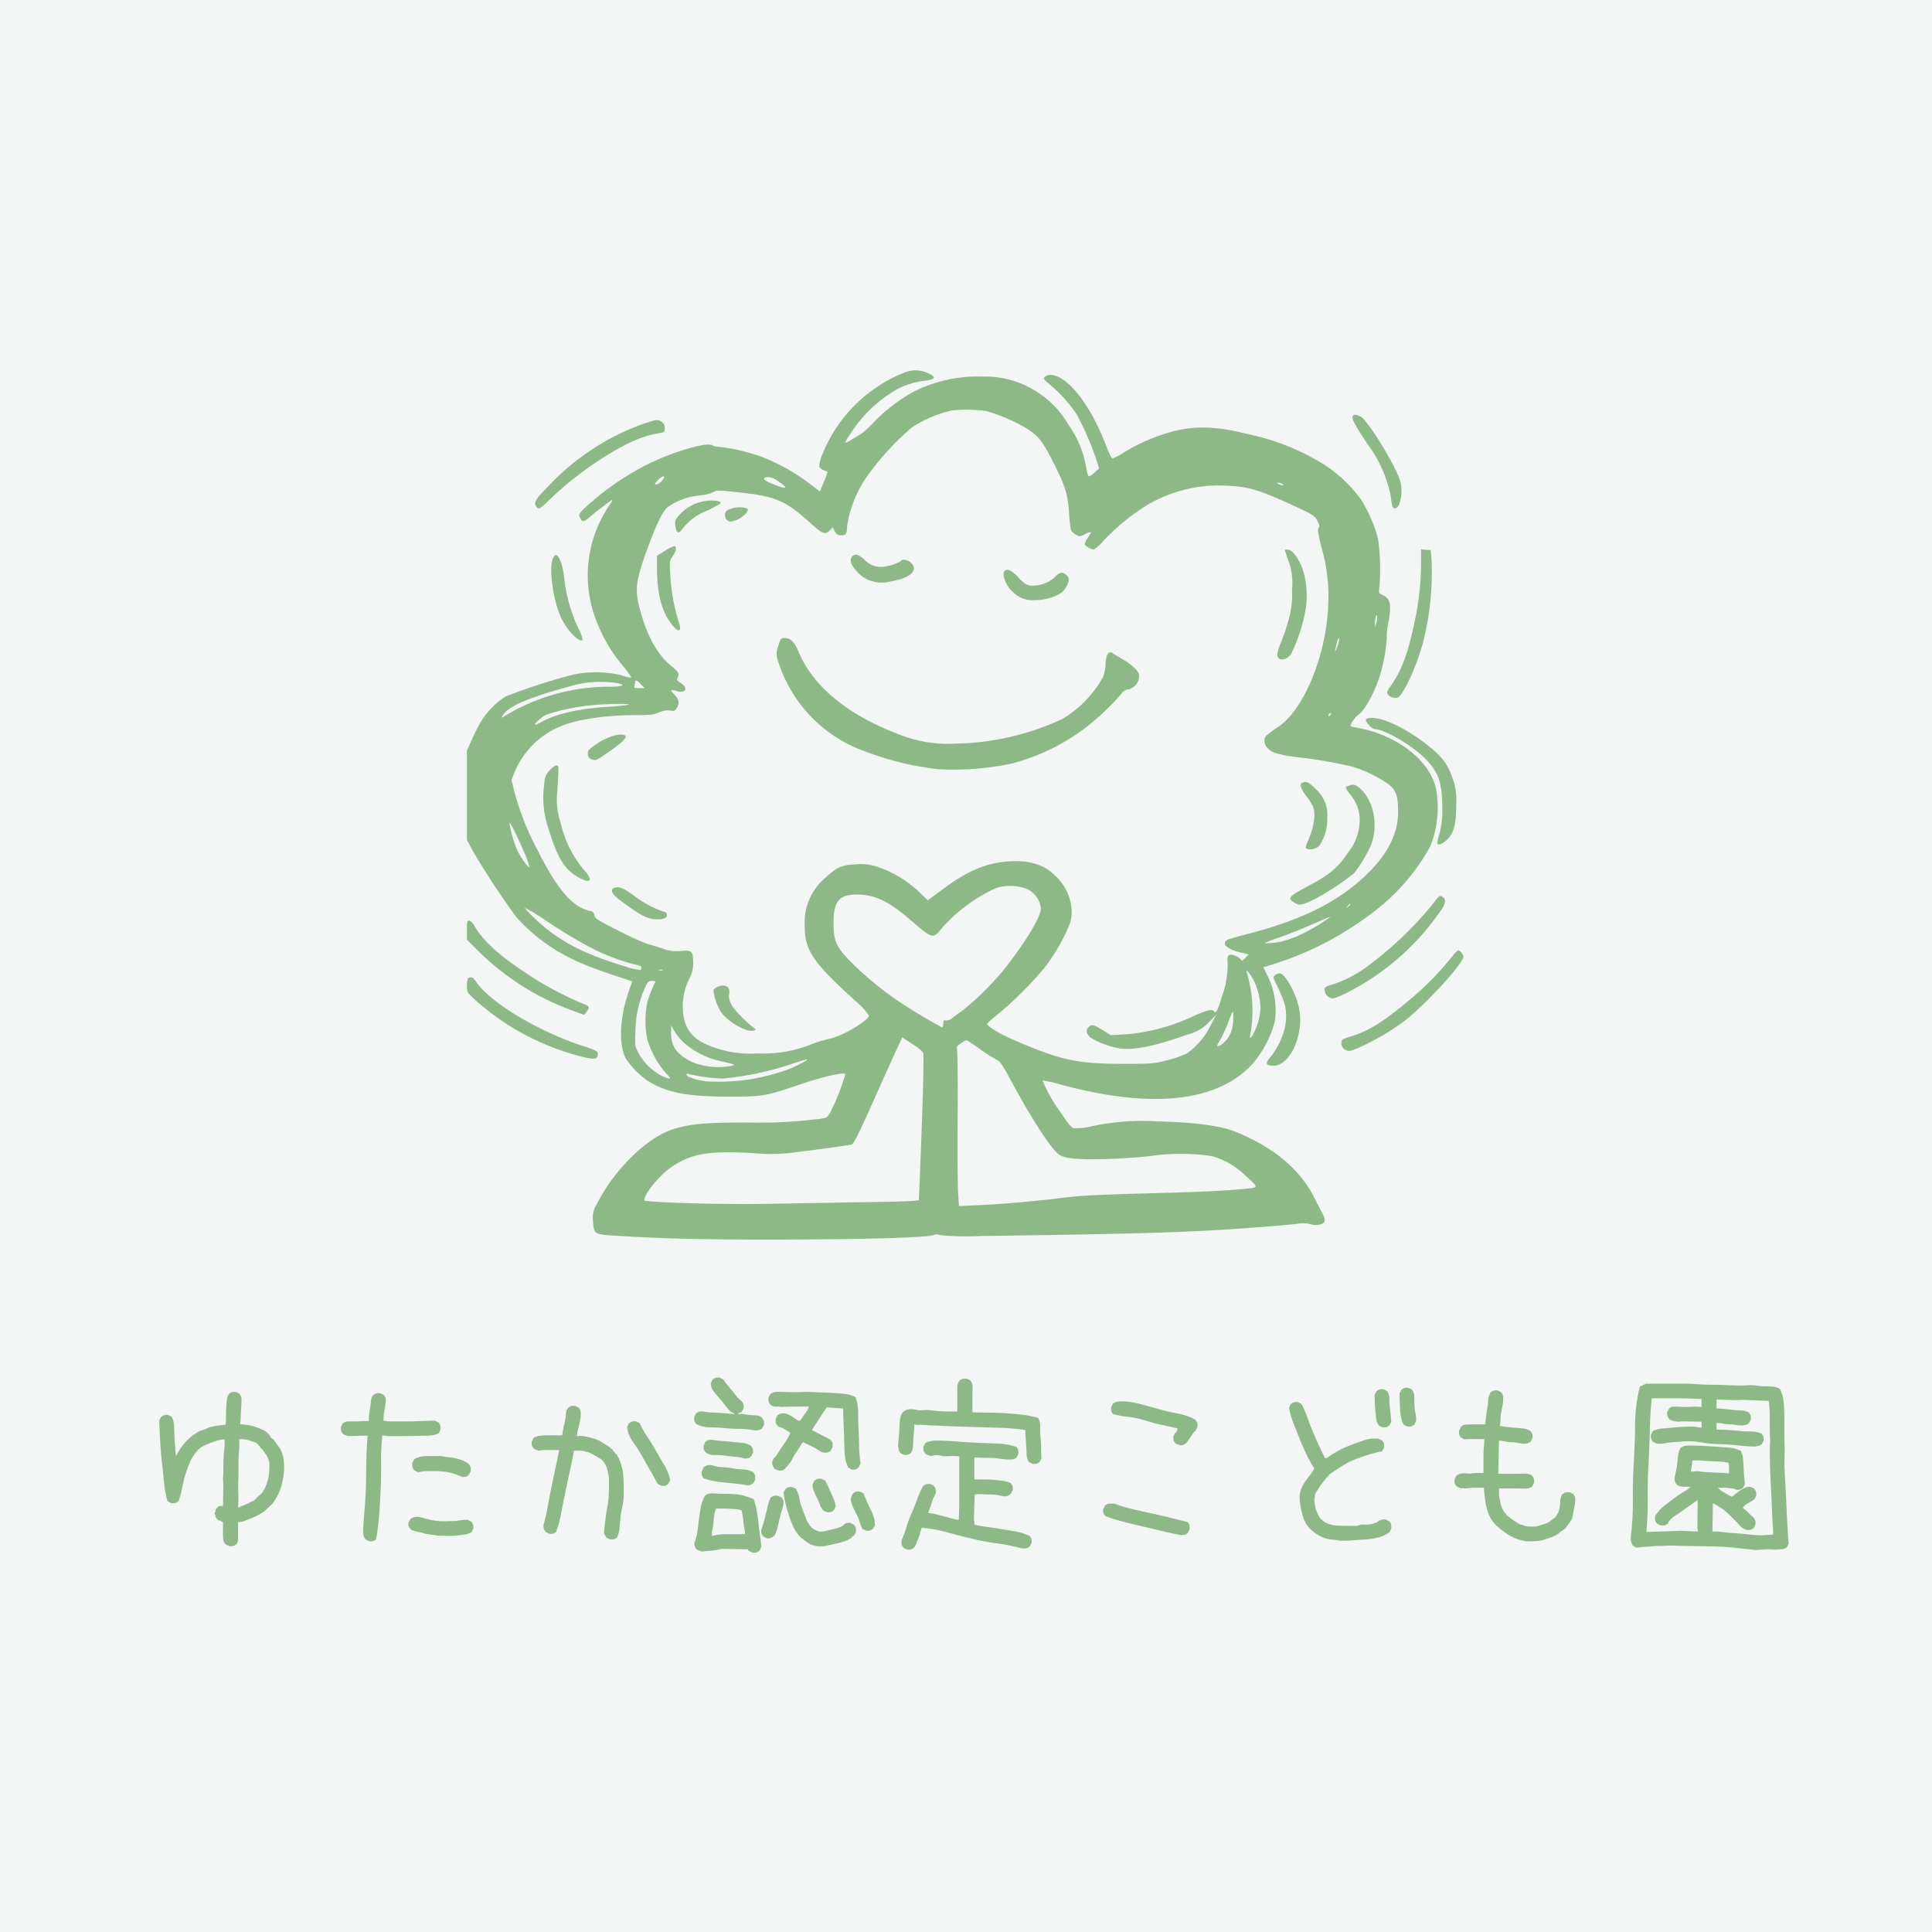 <svg xmlns="http://www.w3.org/2000/svg" xmlns:xlink="http://www.w3.org/1999/xlink" width="240" height="240" viewBox="0 0 240 240">
  <defs>
    <clipPath id="clip-path">
      <rect id="長方形_1854" data-name="長方形 1854" width="123.774" height="108" fill="#8db987"/>
    </clipPath>
  </defs>
  <g id="no_image" transform="translate(-40 -40)">
    <rect id="長方形_1825" data-name="長方形 1825" width="240" height="240" transform="translate(40 40)" fill="#26333b" opacity="0.05"/>
    <g id="logo" transform="translate(-424 65)">
      <path id="パス_29473" data-name="パス 29473" d="M-91.5,1.078l-.469-.234a.97.97,0,0,1-.3-.633Q-92.3-.141-92.3-.516V-1.969a.171.171,0,0,1-.211-.047.223.223,0,0,0-.187-.094.253.253,0,0,1-.187-.07.626.626,0,0,0-.164-.117.626.626,0,0,0-.117-.164.253.253,0,0,1-.07-.187.465.465,0,0,0-.047-.211.416.416,0,0,1-.047-.187,1.286,1.286,0,0,0,.07-.164q.023-.07.047-.164a.521.521,0,0,1,.07-.164,1.532,1.532,0,0,0,.094-.164.626.626,0,0,0,.164-.117.348.348,0,0,1,.164-.094.871.871,0,0,1,.211-.023h.211l.047-2.531-.047-.844q.047-.562.047-1.219t.023-1.242q.023-.586.094-1.2a6.356,6.356,0,0,0,.023-1.219h-.141a4.1,4.1,0,0,0-.891.188q-.422.141-.844.3a7.773,7.773,0,0,0-.82.375,2.555,2.555,0,0,0-.727.586,5.47,5.47,0,0,0-.891,1.43,14.479,14.479,0,0,0-.562,1.57q-.234.8-.4,1.641A9.929,9.929,0,0,1-97.832-4.5a1.232,1.232,0,0,0-.187.117.515.515,0,0,1-.211.094,1.192,1.192,0,0,1-.234.023h-.258l-.469-.234a13.71,13.71,0,0,1-.445-2.437q-.117-1.266-.258-2.531T-100.105-12q-.07-1.266-.117-2.531l.234-.469a1.231,1.231,0,0,0,.188-.117.515.515,0,0,1,.211-.094,1.086,1.086,0,0,1,.211-.023h.234l.469.234a2.519,2.519,0,0,1,.3,1.125l.047,1.219q.023.609.07,1.219l.094,1.219h.094a7.778,7.778,0,0,1,.539-.914,6.984,6.984,0,0,1,.68-.844,6.061,6.061,0,0,1,.82-.727,6.262,6.262,0,0,1,.914-.562,4.02,4.02,0,0,0,.727-.258,3.857,3.857,0,0,1,.75-.258,7.1,7.1,0,0,1,.8-.141q.4-.047.867-.094.047-.469.047-.984t.023-1.008q.023-.492.07-.984a1.962,1.962,0,0,1,.281-.867,1.231,1.231,0,0,0,.188-.117.515.515,0,0,1,.211-.094,1.087,1.087,0,0,1,.211-.023h.234l.469.234q.047.094.117.211a.737.737,0,0,1,.094.234A1.192,1.192,0,0,1-90-17.18v.258l-.141,2.859a5.374,5.374,0,0,1,1.008.094,6.7,6.7,0,0,1,.961.258,9.345,9.345,0,0,1,.914.375,1.987,1.987,0,0,1,.773.68l.141.281.328.188q.281.422.586.82a3.112,3.112,0,0,1,.469.867,4.088,4.088,0,0,1,.211.984q.047.516.047,1.078-.047.563-.141,1.125a8.68,8.68,0,0,1-.258,1.1A5.266,5.266,0,0,1-85.527-5.2a10.254,10.254,0,0,1-.586.938l-1.078,1.031q-.375.234-.75.445a6.225,6.225,0,0,1-.8.375q-.422.164-.82.328a2.256,2.256,0,0,1-.867.164V.211a.963.963,0,0,1-.234.633,1.231,1.231,0,0,0-.187.117.515.515,0,0,1-.211.094,1.086,1.086,0,0,1-.211.023Zm2.391-5.344a1.712,1.712,0,0,1,.445-.234.922.922,0,0,0,.422-.3,2.13,2.13,0,0,1,.375-.375,4.272,4.272,0,0,0,.4-.352A3.853,3.853,0,0,0-87-6.352a6.272,6.272,0,0,0,.3-.914,4.983,4.983,0,0,0,.141-.984q.023-.516.023-1.031a3.392,3.392,0,0,0-.141-.492,2.191,2.191,0,0,0-.234-.469l-.281-.422a2.614,2.614,0,0,0-.328-.4l-.094-.047a.588.588,0,0,0-.141-.234,2.557,2.557,0,0,1-.187-.211.793.793,0,0,0-.211-.187,1.3,1.3,0,0,0-.258-.117A2.113,2.113,0,0,1-88.855-12a2.113,2.113,0,0,0-.445-.141,4.663,4.663,0,0,0-.492-.07q-.258-.023-.492-.023a8.649,8.649,0,0,1-.023,1.43,13.666,13.666,0,0,0-.07,1.406v1.453q0,.727-.047,1.43l.047,1.594-.047,1.172h.094ZM-74.136.469-74.6.234a2.62,2.62,0,0,1-.164-.281.989.989,0,0,1-.094-.3A2.489,2.489,0,0,1-74.886-.7v-.375q.094-1.453.211-2.883t.141-2.883l.047-2.906q.023-1.453.164-2.906h-.609l-1.828.047a1.286,1.286,0,0,0-.164-.07q-.07-.023-.164-.047a.521.521,0,0,1-.164-.07,1.532,1.532,0,0,0-.164-.094,1.232,1.232,0,0,0-.117-.187.515.515,0,0,1-.094-.211,1.086,1.086,0,0,1-.023-.211v-.234l.234-.469a1.258,1.258,0,0,1,.75-.234h.844q.422,0,.82-.023t.82-.023a7.635,7.635,0,0,1,.047-.844q.047-.422.117-.82a6.929,6.929,0,0,0,.094-.82,1.229,1.229,0,0,1,.3-.75,1.231,1.231,0,0,0,.188-.117.515.515,0,0,1,.211-.094,1.087,1.087,0,0,1,.211-.023h.234l.469.234a1.231,1.231,0,0,0,.117.188.515.515,0,0,1,.094.211,1.192,1.192,0,0,1,.023.234v.258l-.094.563-.094.563q-.047.281-.07.563t-.023.609a3.276,3.276,0,0,0,.8.094h2.531l3.047-.094.469.234a1.231,1.231,0,0,0,.117.188.515.515,0,0,1,.094.211,1.192,1.192,0,0,1,.023.234v.258l-.234.469a4,4,0,0,1-1.5.281q-.8,0-1.594.023t-1.594.023h-1.594l-.7-.094a24.861,24.861,0,0,0-.164,3.258q.023,1.664-.047,3.281t-.187,3.234a29.659,29.659,0,0,1-.4,3.164,1.231,1.231,0,0,0-.187.117.515.515,0,0,1-.211.094A1.086,1.086,0,0,1-73.9.469Zm8.484-.7a7.72,7.72,0,0,0-.867-.141,4.746,4.746,0,0,1-.844-.164,6.959,6.959,0,0,0-.82-.187,2.162,2.162,0,0,1-.8-.3.735.735,0,0,0-.141-.187.408.408,0,0,1-.117-.211,1.086,1.086,0,0,1-.023-.211v-.234l.281-.469q.094-.047.211-.117a.729.729,0,0,1,.258-.094,1.708,1.708,0,0,1,.281-.023h.281q.516.141,1.055.281a8.434,8.434,0,0,0,1.125.211,7.353,7.353,0,0,0,1.172.047q.586-.023,1.2-.023a3.162,3.162,0,0,1,.375-.07q.187-.023.352-.047A2.676,2.676,0,0,1-62.3-2.2h.4l.469.234a1.231,1.231,0,0,0,.117.188.515.515,0,0,1,.094.211,1.086,1.086,0,0,1,.023.211v.234l-.234.469a3.134,3.134,0,0,1-.984.3q-.516.07-1.055.117a8.28,8.28,0,0,1-1.078.023Q-65.089-.234-65.651-.234ZM-62.511-7.5a11.041,11.041,0,0,0-1.078-.422,5.8,5.8,0,0,0-1.172-.258A10.83,10.83,0,0,0-66-8.25h-1.242l-.844.141-.469-.234q-.047-.094-.117-.211a.737.737,0,0,1-.094-.234A1.086,1.086,0,0,1-68.792-9v-.234l.234-.469a2.042,2.042,0,0,1,.727-.328,3.675,3.675,0,0,1,.844-.094h1.758q.469.094.938.141a7.585,7.585,0,0,1,.891.141,5.8,5.8,0,0,1,.844.258,3.344,3.344,0,0,1,.8.445,1.231,1.231,0,0,0,.117.188.529.529,0,0,1,.094.234,1.473,1.473,0,0,1,.023.234v.234l-.234.469a.626.626,0,0,0-.164.117.356.356,0,0,1-.187.094,1.086,1.086,0,0,1-.211.023A.416.416,0,0,0-62.511-7.5ZM-44.205.234-44.674,0a1.231,1.231,0,0,0-.117-.187A.917.917,0,0,1-44.908-.4a.627.627,0,0,1-.047-.234V-.891q.094-.75.188-1.523t.234-1.523a9.974,9.974,0,0,0,.164-1.547q.023-.8.023-1.594a3.7,3.7,0,0,0-.07-.727q-.07-.352-.164-.7a2.557,2.557,0,0,0-.258-.633,2.805,2.805,0,0,0-.445-.562q-.375-.234-.773-.469a5.668,5.668,0,0,0-.82-.4,3.37,3.37,0,0,0-.891-.211,4.7,4.7,0,0,0-.937,0q-.234,1.266-.516,2.555T-49.76-5.7q-.258,1.242-.492,2.508A17.107,17.107,0,0,1-50.908-.7a1.231,1.231,0,0,0-.187.117.515.515,0,0,1-.211.094,1.086,1.086,0,0,1-.211.023h-.234L-52.221-.7a1.231,1.231,0,0,0-.117-.187.528.528,0,0,1-.094-.187q-.023-.094-.047-.211A1.086,1.086,0,0,1-52.5-1.5a21.829,21.829,0,0,0,.539-2.32q.211-1.2.445-2.344t.492-2.344q.258-1.2.492-2.367h-2.016l-.516.094a1.286,1.286,0,0,0-.164-.07q-.07-.023-.164-.047a.521.521,0,0,1-.164-.07,1.533,1.533,0,0,0-.164-.094,1.231,1.231,0,0,0-.117-.187.515.515,0,0,1-.094-.211,1.086,1.086,0,0,1-.023-.211v-.234l.234-.469a1.9,1.9,0,0,1,.82-.281,8.5,8.5,0,0,1,.891-.047h1.852q.047-.422.141-.867t.188-.867a5.267,5.267,0,0,0,.117-.867,1.472,1.472,0,0,1,.3-.82,1.231,1.231,0,0,0,.188-.117.515.515,0,0,1,.211-.094,1.087,1.087,0,0,1,.211-.023h.234l.469.234a1.231,1.231,0,0,0,.117.188.515.515,0,0,1,.094.211,1.192,1.192,0,0,1,.023.234v.258a3.124,3.124,0,0,1-.07.656l-.141.656q-.07.328-.164.656a2.379,2.379,0,0,0-.094.656,3.957,3.957,0,0,1,1.148.07q.539.117,1.055.281a4.058,4.058,0,0,1,.984.469q.469.3.938.586v.094l.281.141.141.281h.094l.141.281h.094a4.875,4.875,0,0,1,.586,1.219,6.56,6.56,0,0,1,.281,1.336,13.666,13.666,0,0,1,.07,1.406v1.43a8.228,8.228,0,0,1-.187,1.266,10.846,10.846,0,0,0-.211,1.242q-.07.633-.117,1.289A3.208,3.208,0,0,1-43.361,0a1.231,1.231,0,0,0-.187.117.515.515,0,0,1-.211.094,1.086,1.086,0,0,1-.211.023Zm6.375-6.656-.469-.234q-.469-.891-.984-1.781T-40.291-10.2a18.627,18.627,0,0,0-1.1-1.711,3.673,3.673,0,0,1-.7-1.828l.234-.469a1.231,1.231,0,0,0,.188-.117.515.515,0,0,1,.211-.094,1.086,1.086,0,0,1,.211-.023h.234l.469.234a13.69,13.69,0,0,0,.984,1.734q.563.844,1.055,1.711T-37.478-9a5.635,5.635,0,0,1,.727,1.875l-.234.469a1.231,1.231,0,0,0-.187.117.515.515,0,0,1-.211.094,1.086,1.086,0,0,1-.211.023Zm11.321,8.3-.469-.234-.141-.187-3.234-.047q-.281.047-.586.117a4.114,4.114,0,0,1-.633.094l-.633.047q-.3.023-.633.07A1.286,1.286,0,0,0-33,1.664q-.07-.023-.164-.047a.521.521,0,0,1-.164-.07,1.532,1.532,0,0,0-.164-.094,1.231,1.231,0,0,0-.117-.187.515.515,0,0,1-.094-.211,1.086,1.086,0,0,1-.023-.211V.609a5.855,5.855,0,0,0,.375-1.43q.094-.727.188-1.5t.234-1.5A4.49,4.49,0,0,1-32.415-5.2q.141-.094.258-.164a.747.747,0,0,1,.281-.094,2.318,2.318,0,0,1,.328-.023h.3q.609.047,1.266.047t1.266.047a6.18,6.18,0,0,1,1.2.211,9.979,9.979,0,0,1,1.148.4,11,11,0,0,1,.375,1.453q.141.75.211,1.5t.188,1.5q.117.75.164,1.5l-.234.469a1.231,1.231,0,0,0-.187.117.515.515,0,0,1-.211.094,1.086,1.086,0,0,1-.211.023Zm8.016-.8a3.7,3.7,0,0,1-.562-.141A2.591,2.591,0,0,1-19.571.7,4.265,4.265,0,0,1-20.04.375L-20.509,0A4.546,4.546,0,0,1-21.4-1.242a10.993,10.993,0,0,1-.562-1.406q-.234-.727-.422-1.453a11.72,11.72,0,0,1-.281-1.477l.234-.469a1.232,1.232,0,0,0,.188-.117.515.515,0,0,1,.211-.094,1.086,1.086,0,0,1,.211-.023h.234l.469.234a4.222,4.222,0,0,1,.445,1.266,6.892,6.892,0,0,0,.352,1.266l.469,1.219a3.229,3.229,0,0,0,.75,1.125q.141.094.3.188a3.212,3.212,0,0,0,.328.164.944.944,0,0,0,.375.07h.4q.328-.094.633-.164t.633-.141a4.227,4.227,0,0,0,.633-.187q.3-.117.586-.258v-.094a1.232,1.232,0,0,0,.188-.117.515.515,0,0,1,.211-.094,1.086,1.086,0,0,1,.211-.023h.234l.469.234a1.231,1.231,0,0,0,.117.188.515.515,0,0,1,.094.211,1.193,1.193,0,0,1,.023.234q0,.117,0,.258l-.234.469-.281.141V0a3.631,3.631,0,0,1-.984.492q-.516.164-1.055.281t-1.1.234A4.157,4.157,0,0,1-18.493,1.078ZM-24.728.094-25.2-.141a1.231,1.231,0,0,0-.117-.187.515.515,0,0,1-.094-.211,1.086,1.086,0,0,1-.023-.211V-.984a9.085,9.085,0,0,0,.328-.984q.141-.516.258-1.008t.234-1.008a4.347,4.347,0,0,1,.352-.984,1.231,1.231,0,0,0,.188-.117.515.515,0,0,1,.211-.094,1.086,1.086,0,0,1,.211-.023h.234l.516.234a1.231,1.231,0,0,0,.117.188.515.515,0,0,1,.094.211,1.087,1.087,0,0,1,.023.211v.234q-.141.516-.281,1.008t-.258.984q-.117.492-.234,1.008a2.788,2.788,0,0,1-.4.938,1.231,1.231,0,0,0-.187.117.917.917,0,0,1-.211.117.627.627,0,0,1-.234.047Zm-2.719-.516V-.656q-.047-.328-.117-.656a4.78,4.78,0,0,1-.094-.7,4.78,4.78,0,0,0-.094-.7q-.07-.328-.117-.656a2.152,2.152,0,0,0-.727-.164l-.82-.047q-.422-.023-.82-.023h-.82a4.258,4.258,0,0,0-.211.8,7.749,7.749,0,0,0-.094.867,4.775,4.775,0,0,1-.117.844,3.783,3.783,0,0,0-.094.867h.234A3.938,3.938,0,0,1-30.4-.4q.469-.023.961-.023h1.992ZM-12.4-.844l-.469-.234a5.865,5.865,0,0,1-.375-.937,5.116,5.116,0,0,0-.375-.914q-.234-.445-.445-.914a3.056,3.056,0,0,1-.258-.984,1.286,1.286,0,0,0,.07-.164q.023-.07.047-.164a.521.521,0,0,1,.07-.164,1.533,1.533,0,0,0,.094-.164,1.232,1.232,0,0,0,.188-.117.515.515,0,0,1,.211-.094,1.086,1.086,0,0,1,.211-.023h.234l.469.234q.187.469.4.961t.445.961a7.328,7.328,0,0,1,.4.961,3.315,3.315,0,0,1,.164,1.055l-.234.469a1.231,1.231,0,0,0-.187.117.515.515,0,0,1-.211.094,1.086,1.086,0,0,1-.211.023Zm-4.875-2.3-.469-.234a2.218,2.218,0,0,1-.422-.75,5.4,5.4,0,0,0-.352-.82q-.211-.4-.375-.8a2.256,2.256,0,0,1-.164-.867l.234-.469a1.232,1.232,0,0,0,.188-.117.515.515,0,0,1,.211-.094,1.086,1.086,0,0,1,.211-.023h.234l.469.234a5.177,5.177,0,0,1,.4.773q.164.4.352.8t.352.8a3.067,3.067,0,0,1,.211.867l-.234.469a1.231,1.231,0,0,0-.187.117.515.515,0,0,1-.211.094,1.086,1.086,0,0,1-.211.023Zm-9.844-3.328a12.349,12.349,0,0,0-1.359-.211l-1.406-.141q-.7-.07-1.383-.187A8.013,8.013,0,0,1-32.6-7.359a1.231,1.231,0,0,0-.117-.187.515.515,0,0,1-.094-.211,1.086,1.086,0,0,1-.023-.211V-8.2l.234-.516a1.09,1.09,0,0,1,.211-.164.729.729,0,0,1,.258-.094A1.708,1.708,0,0,1-31.853-9h.281a3.888,3.888,0,0,0,1.266.258,9.358,9.358,0,0,1,1.313.141,9.441,9.441,0,0,0,1.336.141,2.6,2.6,0,0,1,1.242.352,1.231,1.231,0,0,0,.117.188.515.515,0,0,1,.094.211,1.192,1.192,0,0,1,.023.234v.258l-.234.469a1.532,1.532,0,0,0-.164.094,1.532,1.532,0,0,1-.164.094.416.416,0,0,1-.187.047A.416.416,0,0,0-27.118-6.469ZM-23.181-8.3a1.286,1.286,0,0,0-.164-.07q-.07-.023-.164-.047a.521.521,0,0,1-.164-.07,1.533,1.533,0,0,0-.164-.094.821.821,0,0,0-.117-.234.515.515,0,0,1-.094-.211,1.086,1.086,0,0,1-.023-.211q0-.094,0-.234l.234-.469h.094q.281-.375.516-.75t.492-.75q.258-.375.492-.75a6.423,6.423,0,0,0,.422-.8q-.188-.141-.375-.258l-.375-.234a1.729,1.729,0,0,0-.422-.187,1.337,1.337,0,0,1-.422-.211,1.232,1.232,0,0,0-.117-.187.515.515,0,0,1-.094-.211,1.086,1.086,0,0,1-.023-.211q0-.094,0-.234l.234-.469a1.231,1.231,0,0,0,.188-.117.529.529,0,0,1,.234-.094,1.473,1.473,0,0,1,.234-.023h.234a1.812,1.812,0,0,1,.516.164,4.138,4.138,0,0,1,.445.258q.211.141.445.3a1.247,1.247,0,0,0,.469.211,2.179,2.179,0,0,0,.328-.422,4.472,4.472,0,0,1,.3-.445,4.473,4.473,0,0,0,.3-.445,1.473,1.473,0,0,0,.188-.469h-1.687l-1.781.047a1.541,1.541,0,0,0-.375-.047h-.352a.672.672,0,0,1-.3-.07,2.62,2.62,0,0,1-.281-.164,1.232,1.232,0,0,0-.117-.187.515.515,0,0,1-.094-.211,1.086,1.086,0,0,1-.023-.211v-.234l.234-.469a2.621,2.621,0,0,1,.281-.164.993.993,0,0,1,.281-.094,1.857,1.857,0,0,1,.3-.023h.352l1.828.047,1.688-.047q.75.047,1.5.07t1.5.07q.75.047,1.477.117a3.909,3.909,0,0,1,1.383.4,6.059,6.059,0,0,1,.328,2.016q0,1.078.047,2.109t.07,2.063A18.337,18.337,0,0,0-13.1-9.187l-.234.469a.735.735,0,0,0-.187.141.408.408,0,0,1-.211.117,1.086,1.086,0,0,1-.211.023h-.234l-.469-.281a4.568,4.568,0,0,1-.422-1.734q-.047-.937-.07-1.875t-.07-1.852q-.047-.914-.047-1.852l-2.062-.141-1.828,2.813,2.344,1.219a1.231,1.231,0,0,0,.117.188.515.515,0,0,1,.094.211,1.193,1.193,0,0,1,.023.234v.258l-.234.469a1.231,1.231,0,0,0-.187.117.515.515,0,0,1-.211.094,1.086,1.086,0,0,1-.211.023h-.234a2.061,2.061,0,0,1-.68-.3,5.182,5.182,0,0,0-.633-.375l-.656-.328q-.328-.164-.656-.3-.234.328-.445.68t-.445.68a4.289,4.289,0,0,0-.4.68,2.989,2.989,0,0,1-.445.68l-.328.422h-.094v.141a1.532,1.532,0,0,0-.164.094,1.532,1.532,0,0,1-.164.094.465.465,0,0,1-.211.047A.465.465,0,0,0-23.181-8.3Zm-4.266-1.5a4.959,4.959,0,0,0-1.219-.234q-.656-.047-1.266-.141a6.73,6.73,0,0,0-1.266-.07,1.826,1.826,0,0,1-1.172-.352,1.232,1.232,0,0,0-.117-.187.515.515,0,0,1-.094-.211A1.086,1.086,0,0,1-32.6-11.2v-.234l.234-.469a1.231,1.231,0,0,0,.188-.117.515.515,0,0,1,.211-.094,1.193,1.193,0,0,1,.234-.023h.258q.609.094,1.219.141t1.219.117q.609.07,1.219.117a2.409,2.409,0,0,1,1.125.375,1.231,1.231,0,0,0,.117.188.515.515,0,0,1,.094.211,1.086,1.086,0,0,1,.023.211v.234l-.234.469a.626.626,0,0,0-.164.117.356.356,0,0,1-.187.094,1.086,1.086,0,0,1-.211.023A.416.416,0,0,0-27.446-9.8Zm1.125-3.516a8.737,8.737,0,0,0-1.8-.187,17.906,17.906,0,0,1-1.828-.094,18.137,18.137,0,0,0-1.852-.094,3.65,3.65,0,0,1-1.734-.422,1.232,1.232,0,0,0-.117-.187.515.515,0,0,1-.094-.211,1.086,1.086,0,0,1-.023-.211v-.234l.234-.469a1.231,1.231,0,0,0,.188-.117.515.515,0,0,1,.211-.094,1.193,1.193,0,0,1,.234-.023h.258a6.406,6.406,0,0,0,.937.117l.961.047q.492.023.984.07l.961.094v-.094l-.469-.234q-.375-.422-.7-.844t-.7-.844q-.375-.422-.7-.844a1.557,1.557,0,0,1-.328-.984l.234-.469a1.231,1.231,0,0,0,.188-.117.515.515,0,0,1,.211-.094,1.087,1.087,0,0,1,.211-.023h.234l.469.234a5.809,5.809,0,0,0,.516.7q.281.328.563.68l.563.7a3.606,3.606,0,0,0,.656.633,1.231,1.231,0,0,0,.117.188.515.515,0,0,1,.094.211,1.086,1.086,0,0,1,.023.211v.234l-.234.469-.422.188v.094a2.418,2.418,0,0,1,.75.023,6.147,6.147,0,0,0,.75.094l.75.047a1.107,1.107,0,0,1,.656.258,1.231,1.231,0,0,0,.117.188.917.917,0,0,1,.117.211.627.627,0,0,1,.047.234v.258l-.234.469q-.094.047-.211.117a.737.737,0,0,1-.234.094,1.317,1.317,0,0,1-.258.023ZM-7.312,1.5l-.469-.234A1.232,1.232,0,0,0-7.9,1.078.515.515,0,0,1-7.992.867,1.192,1.192,0,0,1-8.016.633V.375a14.11,14.11,0,0,0,.633-1.711A14.11,14.11,0,0,1-6.75-3.047q.375-.844.68-1.711A9.459,9.459,0,0,1-5.3-6.422a1.231,1.231,0,0,0,.188-.117A.515.515,0,0,1-4.9-6.633a1.086,1.086,0,0,1,.211-.023h.234l.469.234a1.231,1.231,0,0,0,.117.188.515.515,0,0,1,.094.211,1.192,1.192,0,0,1,.023.234v.258q-.141.281-.281.586a4.377,4.377,0,0,0-.234.633q-.094.328-.211.633t-.211.633a6.469,6.469,0,0,1,.984.164l.938.234q.469.117.914.258A4.554,4.554,0,0,0-.891-2.2L-.844-3.8v-6.281a6.233,6.233,0,0,0-.773-.047q-.4,0-.8.023a2.358,2.358,0,0,1-.75-.07,2.091,2.091,0,0,0-.773-.047l-.469.094a1.286,1.286,0,0,0-.164-.07q-.07-.023-.164-.047a.521.521,0,0,1-.164-.07,1.533,1.533,0,0,0-.164-.094,1.231,1.231,0,0,0-.117-.187.515.515,0,0,1-.094-.211,1.086,1.086,0,0,1-.023-.211v-.234l.234-.469a1.034,1.034,0,0,1,.4-.187q.211-.047.445-.094a2.505,2.505,0,0,1,.492-.047h.492q1.172.047,2.391.141t2.414.141l2.391.094a8.333,8.333,0,0,1,2.32.422,1.231,1.231,0,0,0,.117.188.515.515,0,0,1,.094.211,1.086,1.086,0,0,1,.023.211v.234l-.234.469A2.62,2.62,0,0,1,6-9.773a.672.672,0,0,1-.3.07h-.68q-.469-.047-.961-.117a7.118,7.118,0,0,0-1.008-.07q-.516,0-1.008-.023T1.031-9.937v2.719h1.2q.586,0,1.148.047T4.5-7.055a3.7,3.7,0,0,1,1.078.3,1.231,1.231,0,0,0,.117.188.515.515,0,0,1,.094.211,1.086,1.086,0,0,1,.023.211v.234l-.234.469a.735.735,0,0,0-.187.141.408.408,0,0,1-.211.117l-.234.047a1.317,1.317,0,0,1-.258.023q-.375-.094-.8-.164a5.124,5.124,0,0,0-.844-.07q-.422,0-.867-.023t-.867-.023L1.078-5.3.984-2.2l.094.609q.844.188,1.711.3t1.734.258q.867.141,1.734.3a6.909,6.909,0,0,1,1.664.539A1.231,1.231,0,0,0,8.039,0a.515.515,0,0,1,.094.211,1.086,1.086,0,0,1,.023.211V.656l-.234.469q-.094.047-.211.117a.737.737,0,0,1-.234.094,1.192,1.192,0,0,1-.234.023H6.984A23.957,23.957,0,0,0,3.867.727,31.663,31.663,0,0,1,.727.141q-1.57-.375-3.094-.8a17.379,17.379,0,0,0-3.117-.562A3.557,3.557,0,0,0-5.7-.562,3.011,3.011,0,0,1-5.906.07,4.876,4.876,0,0,0-6.141.68a1.7,1.7,0,0,1-.328.586,1.231,1.231,0,0,0-.187.117.515.515,0,0,1-.211.094,1.086,1.086,0,0,1-.211.023ZM8.3-9.141l-.469-.234a1.806,1.806,0,0,1-.3-.937l-.047-1.031q-.023-.516-.07-1.008t-.047-1.008a27.637,27.637,0,0,0-3.234-.281l-3.3-.094q-1.664-.047-3.3-.117t-3.281-.164L-6-13.969l-.422-.094a8.728,8.728,0,0,1-.047.914q-.047.445-.07.891t-.047.914a1.727,1.727,0,0,1-.258.844,1.231,1.231,0,0,0-.187.117.515.515,0,0,1-.211.094,1.086,1.086,0,0,1-.211.023h-.234l-.469-.234q-.047-.094-.117-.211a.729.729,0,0,1-.094-.258q-.023-.141-.047-.258a1.317,1.317,0,0,1-.023-.258l.094-1.031q.047-.516.07-1.055t.07-1.055a1.988,1.988,0,0,1,.328-.937l.281-.187a1.081,1.081,0,0,1,.3-.141,1.275,1.275,0,0,1,.352-.047h.375l.75.141,1.078-.047.914.094q.445.047.891.07t.914.023h.938v-2.977A1.406,1.406,0,0,1-.8-19.5a1.231,1.231,0,0,0,.188-.117A.515.515,0,0,1-.4-19.711a1.087,1.087,0,0,1,.211-.023H.094l.469.234a1.336,1.336,0,0,1,.258.891Q.8-18.094.8-17.578v2.016q1.031.047,2.063.047t2.063.07q1.031.07,2.063.188a11.265,11.265,0,0,1,1.969.4,2.235,2.235,0,0,1,.258,1.172A8.811,8.811,0,0,0,9.258-12.4a11.665,11.665,0,0,1,.07,1.289q0,.656.047,1.266l-.234.469a1.231,1.231,0,0,0-.187.117.515.515,0,0,1-.211.094,1.086,1.086,0,0,1-.211.023ZM26.79-.281Q25.571-.516,24.4-.8t-2.391-.562q-1.219-.281-2.414-.586a22.266,22.266,0,0,1-2.32-.727,1.231,1.231,0,0,0-.117-.187.515.515,0,0,1-.094-.211,1.086,1.086,0,0,1-.023-.211v-.234l.234-.469q.141-.094.258-.164a.492.492,0,0,1,.258-.07H18.4a17.606,17.606,0,0,0,2.25.68q1.125.258,2.3.516t2.32.539q1.148.281,2.273.563a1.231,1.231,0,0,0,.117.188.515.515,0,0,1,.094.211,1.193,1.193,0,0,1,.023.234v.258l-.234.469a.626.626,0,0,0-.164.117.356.356,0,0,1-.187.094,1.086,1.086,0,0,1-.211.023A.416.416,0,0,0,26.79-.281Zm-.141-11.156a1.286,1.286,0,0,0-.164-.07q-.07-.023-.164-.047a.521.521,0,0,1-.164-.07,1.533,1.533,0,0,0-.164-.094,1.232,1.232,0,0,0-.117-.187.515.515,0,0,1-.094-.211,1.086,1.086,0,0,1-.023-.211v-.234l.234-.469h.094l.234-.516q-.984-.234-1.992-.445a19.24,19.24,0,0,1-2.016-.539,10.345,10.345,0,0,0-2.039-.445,16.964,16.964,0,0,1-2.016-.352,1.232,1.232,0,0,0-.117-.187.515.515,0,0,1-.094-.211,1.086,1.086,0,0,1-.023-.211v-.234l.234-.469a1.89,1.89,0,0,1,.3-.164,1.3,1.3,0,0,1,.352-.094,3.021,3.021,0,0,1,.375-.023h.375a12.106,12.106,0,0,1,2.227.4q1.1.3,2.227.609t2.25.516a7.282,7.282,0,0,1,2.156.773,1.231,1.231,0,0,0,.117.188.515.515,0,0,1,.094.211,1.193,1.193,0,0,1,.023.234v.258l-.234.469a.948.948,0,0,0-.352.352,3.479,3.479,0,0,1-.258.4q-.141.188-.281.4t-.281.4a1.533,1.533,0,0,0-.164.094,1.532,1.532,0,0,1-.164.094.416.416,0,0,1-.187.047A.416.416,0,0,0,26.649-11.437Zm25.1-2.25-.469-.234a1.681,1.681,0,0,1-.328-.867q-.047-.492-.094-.961t-.07-.961q-.023-.492-.023-1.008L51-18.187a1.231,1.231,0,0,0,.188-.117A.515.515,0,0,1,51.4-18.4a1.087,1.087,0,0,1,.211-.023h.234l.469.234a1.442,1.442,0,0,1,.281.891q0,.516.047.984t.094.961q.047.492.094.961l-.234.469a1.231,1.231,0,0,0-.187.117.515.515,0,0,1-.211.094,1.086,1.086,0,0,1-.211.023Zm3.094-.094-.469-.234a3.059,3.059,0,0,1-.328-.891,6.46,6.46,0,0,1-.117-.961q-.023-.492-.047-1.008t-.023-1.031l.234-.469a1.231,1.231,0,0,0,.188-.117.515.515,0,0,1,.211-.094,1.087,1.087,0,0,1,.211-.023h.234l.469.234a1.442,1.442,0,0,1,.281.891q0,.516.023,1.031a6.527,6.527,0,0,0,.117.984,5.011,5.011,0,0,1,.094.984l-.234.469a1.231,1.231,0,0,0-.187.117.515.515,0,0,1-.211.094,1.086,1.086,0,0,1-.211.023ZM46.408.375Q45.893.281,45.353.234A3.247,3.247,0,0,1,44.369,0,5.2,5.2,0,0,1,43.5-.469a5.227,5.227,0,0,1-.8-.656,4.1,4.1,0,0,1-.609-.891A4.347,4.347,0,0,1,41.744-3q-.117-.516-.211-1.055a6.417,6.417,0,0,1-.094-1.1,3.209,3.209,0,0,1,.234-.961,4.461,4.461,0,0,1,.469-.844q.281-.4.586-.8a6.734,6.734,0,0,0,.539-.82,17.41,17.41,0,0,1-1.008-1.828q-.445-.937-.82-1.875l-.75-1.875a10.2,10.2,0,0,1-.562-1.969l.234-.469a1.231,1.231,0,0,0,.188-.117.515.515,0,0,1,.211-.094,1.087,1.087,0,0,1,.211-.023h.234l.469.234A12.18,12.18,0,0,1,42.4-14.93q.3.867.656,1.711t.727,1.664q.375.82.8,1.664l.188.047a13.106,13.106,0,0,1,1.477-.937,12.183,12.183,0,0,1,1.594-.727q.82-.3,1.641-.586a4.1,4.1,0,0,1,1.758-.187l.469.234a1.231,1.231,0,0,0,.117.188.515.515,0,0,1,.094.211,1.086,1.086,0,0,1,.023.211v.234l-.234.469q-.844.188-1.711.445T48.307-9.7a9.621,9.621,0,0,0-1.594.82q-.773.492-1.523,1.008l-.047.094a3.383,3.383,0,0,0-.516.539l-.469.609a7.129,7.129,0,0,0-.422.609q-.187.3-.375.633l-.094.75.094.656a2.9,2.9,0,0,0,.164.633q.117.3.258.609a1.539,1.539,0,0,0,.422.539,2.575,2.575,0,0,0,.938.539,4.235,4.235,0,0,0,1.125.188q.609.023,1.2.023h1.148a1.926,1.926,0,0,1,.891-.164,3.557,3.557,0,0,0,.914-.07,2.253,2.253,0,0,0,.82-.352,1.313,1.313,0,0,1,.891-.211l.469.234a1.231,1.231,0,0,0,.117.188.516.516,0,0,1,.094.211,1.192,1.192,0,0,1,.023.234v.258L52.6-.656A4.125,4.125,0,0,1,51.189,0a8.4,8.4,0,0,1-1.547.234q-.8.047-1.594.117A11.435,11.435,0,0,1,46.408.375ZM69.636.469a6.724,6.724,0,0,1-1.1-.258,4.841,4.841,0,0,1-.961-.445q-.469-.281-.914-.609a7.629,7.629,0,0,1-.867-.75A3.661,3.661,0,0,1,65.065-2.6a5.663,5.663,0,0,1-.4-1.125,10.056,10.056,0,0,1-.211-1.2q-.07-.609-.117-1.266H62.932l-.891.094-.281-.047-.187.047a1.286,1.286,0,0,0-.164-.07q-.07-.023-.164-.047a.521.521,0,0,1-.164-.07,1.532,1.532,0,0,0-.164-.094,1.231,1.231,0,0,0-.117-.187.515.515,0,0,1-.094-.211,1.086,1.086,0,0,1-.023-.211v-.234l.234-.469a2.62,2.62,0,0,1,.281-.164.989.989,0,0,1,.3-.094,2.164,2.164,0,0,1,.3-.023h.328l.469.047a3.016,3.016,0,0,1,.4-.07,3.817,3.817,0,0,1,.422-.023h.867v-2.156q0-.516.047-1.031t.047-1.031H62.417l-.469.047-.469-.234a1.232,1.232,0,0,0-.117-.187.515.515,0,0,1-.094-.211,1.086,1.086,0,0,1-.023-.211v-.234l.234-.469a.992.992,0,0,1,.656-.3q.375-.023.773-.023h1.57q.094-.516.141-1.008t.141-1.008a7.718,7.718,0,0,0,.117-1.031,1.806,1.806,0,0,1,.3-.937,1.231,1.231,0,0,0,.188-.117.515.515,0,0,1,.211-.094,1.087,1.087,0,0,1,.211-.023h.234l.469.234q.094.141.164.258a.492.492,0,0,1,.07.258v.609q-.047.375-.117.75l-.141.75a4.189,4.189,0,0,0-.07.773,3.177,3.177,0,0,1-.094.773,9.48,9.48,0,0,0,.961.141l.984.094.984.094a1.96,1.96,0,0,1,.914.328,1.231,1.231,0,0,0,.117.188.515.515,0,0,1,.094.211,1.086,1.086,0,0,1,.023.211v.234l-.234.469q-.094.047-.211.117a.737.737,0,0,1-.234.094,1.192,1.192,0,0,1-.234.023h-.258q-.422-.047-.773-.117a3.821,3.821,0,0,0-.75-.07,2.9,2.9,0,0,1-.75-.094,2.808,2.808,0,0,0-.727-.094L66.12-7.922h2.133q.539,0,1.1-.023a1.607,1.607,0,0,1,.984.258,1.231,1.231,0,0,0,.117.188.515.515,0,0,1,.094.211,1.192,1.192,0,0,1,.023.234V-6.8l-.234.469a1.565,1.565,0,0,1-.961.258q-.539-.023-1.078-.023H66.214v.844l.094.563a5.459,5.459,0,0,0,.117.539,3.421,3.421,0,0,0,.188.516,4.883,4.883,0,0,0,.258.492l.094.047a1.384,1.384,0,0,0,.375.469q.234.188.469.352t.492.328q.258.164.492.3a3.392,3.392,0,0,1,.492.141,2.037,2.037,0,0,0,.492.117q.234.023.516.023h.516q.328-.094.633-.187t.586-.187a1.7,1.7,0,0,0,.539-.3q.258-.211.539-.4a2.213,2.213,0,0,0,.445-.633,2.458,2.458,0,0,0,.211-.773q.047-.422.07-.82a1.365,1.365,0,0,1,.258-.727,1.231,1.231,0,0,0,.188-.117.515.515,0,0,1,.211-.094,1.192,1.192,0,0,1,.234-.023h.258l.469.234a1.231,1.231,0,0,0,.117.188.515.515,0,0,1,.094.211,1.086,1.086,0,0,1,.023.211v.234a8.577,8.577,0,0,1-.141.914q-.094.445-.164.891a1.825,1.825,0,0,1-.352.82l-.562.75-.328.281L73.761-.7v.094a3.527,3.527,0,0,1-.914.516q-.492.187-1.008.352a4.1,4.1,0,0,1-1.078.188Q70.2.469,69.636.469ZM98.113,1.547l-2.648-.281q-1.336-.141-2.7-.164l-2.7-.047q-1.336-.023-2.7-.07-.516.047-1.031.047t-1.008.047q-.492.047-1.008.07a6.527,6.527,0,0,0-.984.117l-.469-.234a1.437,1.437,0,0,1-.141-.258q-.047-.117-.094-.258a.958.958,0,0,1-.047-.3v-.3a35.447,35.447,0,0,0,.258-4.664q-.023-2.367.117-4.711t.164-4.687a19.686,19.686,0,0,1,.586-4.594l.75-.375h5.25l1.641.094q.844.047,1.688.047t1.664.047q.82.047,1.664.047l1.031-.047a6.312,6.312,0,0,1,.938.07,6.634,6.634,0,0,0,.984.07q.516,0,.984.047a1.655,1.655,0,0,1,.844.328,5.3,5.3,0,0,1,.445,1.758q.07.914.07,1.875v1.9q0,.938.047,1.875l-.047,1.828q.047,1.266.117,2.508T101.91-4.2q.047,1.242.117,2.484T102.191.75l-.234.469a1.89,1.89,0,0,1-.3.164.883.883,0,0,1-.352.07,3.021,3.021,0,0,0-.375.023,3.021,3.021,0,0,1-.375.023l-1.031-.047Zm2.156-1.922V-.8q-.094-1.266-.141-2.531t-.117-2.531q-.07-1.266-.117-2.555t-.047-2.555l.047-1.172q-.047-.609-.047-1.219v-1.219q0-.609-.023-1.219a9.3,9.3,0,0,0-.117-1.172l-3.281-.141-.891.047-2.3-.094v1.125a7.624,7.624,0,0,1,1.031.07q.516.07,1.031.117t1.031.07a2.1,2.1,0,0,1,.938.258,1.231,1.231,0,0,0,.117.188.515.515,0,0,1,.094.211,1.086,1.086,0,0,1,.023.211v.234l-.234.469a1.232,1.232,0,0,0-.187.117.515.515,0,0,1-.211.094l-.234.047a1.317,1.317,0,0,1-.258.023,4.321,4.321,0,0,1-.8-.07,4.189,4.189,0,0,0-.773-.07,3.177,3.177,0,0,1-.773-.094,2.243,2.243,0,0,0-.8-.047v.8q.75,0,1.453.047t1.406.117q.7.07,1.43.07a3.149,3.149,0,0,1,1.336.281,1.231,1.231,0,0,0,.117.188.515.515,0,0,1,.094.211,1.086,1.086,0,0,1,.023.211v.234l-.234.469q-.094.047-.211.117a.729.729,0,0,1-.258.094q-.141.023-.258.047a1.317,1.317,0,0,1-.258.023q-1.078-.047-2.133-.164T93.59-11.6a14.5,14.5,0,0,1-2.18-.211,10.011,10.011,0,0,0-2.156-.141q-.422.047-.867.07t-.867.07q-.422.047-.844.117a3.365,3.365,0,0,1-.891.023l-.469-.234a1.231,1.231,0,0,0-.117-.187.515.515,0,0,1-.094-.211,1.086,1.086,0,0,1-.023-.211v-.234l.234-.469a3.171,3.171,0,0,1,1.2-.328q.633-.047,1.289-.117t1.313-.094q.656-.023,1.313-.023l.938.141v-.75l-2.25-.047-.7.047a.885.885,0,0,0-.281-.047.885.885,0,0,1-.281-.047q-.141-.047-.258-.094a1.437,1.437,0,0,1-.258-.141,1.232,1.232,0,0,0-.117-.187.515.515,0,0,1-.094-.211,1.086,1.086,0,0,1-.023-.211v-.234l.234-.469q.141-.094.258-.164a.492.492,0,0,1,.258-.07h.609l.609.047,1.688-.047.609.047V-17.2q-.75-.047-1.523-.07T88.293-17.3H85.176q-.187,2.063-.234,4.125t-.164,4.148q-.117,2.086-.094,4.172A40.736,40.736,0,0,1,84.519-.7h.422l3.8-.141,2.156.094V-.937l-.047-.281.047-3.422h-.047L88.6-3.047a3.478,3.478,0,0,1-.4.258,2.3,2.3,0,0,0-.4.281,3.733,3.733,0,0,0-.352.352,1.458,1.458,0,0,0-.258.422A1.231,1.231,0,0,0,87-1.617a.515.515,0,0,1-.211.094,1.192,1.192,0,0,1-.234.023H86.3l-.469-.234a1.231,1.231,0,0,0-.117-.187.515.515,0,0,1-.094-.211,1.086,1.086,0,0,1-.023-.211v-.234a.813.813,0,0,1,.164-.328q.117-.141.234-.3a2.416,2.416,0,0,1,.258-.3l.281-.281.844-.656q.422-.328.844-.633a10.264,10.264,0,0,1,.867-.562,7.68,7.68,0,0,0,.867-.586v-.094h-.891a1.2,1.2,0,0,1-.422-.07,1.516,1.516,0,0,1-.375-.211,1.231,1.231,0,0,0-.117-.187.515.515,0,0,1-.094-.211,1.086,1.086,0,0,1-.023-.211v-.234l.188-.937q.094-.469.141-.937t.117-.961a2.2,2.2,0,0,1,.3-.867,2.62,2.62,0,0,1,.281-.164,1.01,1.01,0,0,1,.328-.094,2.843,2.843,0,0,1,.352-.023H90.1q.75,0,1.57.047l1.594.094q.773.047,1.547.117a3.97,3.97,0,0,1,1.43.4,2.344,2.344,0,0,1,.281.938q.047.516.07,1.078t.07,1.078l.094,1.031-.234.469a1.231,1.231,0,0,0-.187.117.515.515,0,0,1-.211.094,1.086,1.086,0,0,1-.211.023h-.234a1.179,1.179,0,0,0-.516-.164L94.6-6.164q-.281-.023-.586-.023h-.586v.047l.141.094a1.1,1.1,0,0,0,.352.3q.211.117.4.234t.4.234q.211.117.4.211.281-.187.539-.4t.539-.4a4.314,4.314,0,0,1,.586-.328,1.228,1.228,0,0,1,.68-.094l.469.234a1.231,1.231,0,0,0,.117.188.515.515,0,0,1,.094.211,1.086,1.086,0,0,1,.023.211V-5.2l-.234.469-1.172.7-.047.094-.187.141v.141l.422.328.609.609.281.234a1.231,1.231,0,0,0,.117.188.515.515,0,0,1,.094.211,1.086,1.086,0,0,1,.023.211v.234l-.234.469a1.231,1.231,0,0,0-.187.117.515.515,0,0,1-.211.094,1.192,1.192,0,0,1-.234.023h-.258l-.562-.281v-.094h-.094q-.375-.422-.773-.82l-.8-.8a5.336,5.336,0,0,0-.867-.7q-.469-.3-.937-.586h-.141L92.723-.75a12.465,12.465,0,0,1,1.547.094q.75.094,1.547.141t1.547.141a12.465,12.465,0,0,0,1.547.094ZM94.785-7.969V-9l-.094-.281a4.853,4.853,0,0,0-1.078-.164l-1.125-.047q-.562-.023-1.125-.07a6.762,6.762,0,0,0-1.125,0L90.051-8.2h.234l.7-.047a5.482,5.482,0,0,0,.938.117l.984.047.938.047Q94.316-8.016,94.785-7.969Z" transform="translate(584 166)" fill="#8db987"/>
      <g id="logomark" transform="translate(886 335)">
        <g id="グループ_4905" data-name="グループ 4905" transform="translate(-363.981 -314)">
          <g id="グループ_4904" data-name="グループ 4904" transform="translate(0 0)" clip-path="url(#clip-path)">
            <path id="パス_28485" data-name="パス 28485" d="M-309.872-313.626a18.227,18.227,0,0,0-9.955,10.034,5.025,5.025,0,0,0-.414,1.547,1.116,1.116,0,0,0,.542.447c.239.112.463.208.495.224a7.225,7.225,0,0,1-.447,1.228l-.495,1.2-1.436-1.085a24.332,24.332,0,0,0-5.886-3.254,23.973,23.973,0,0,0-5.248-1.213,1.682,1.682,0,0,1-.8-.191c-.7-.431-4.978.829-8.152,2.425a34.1,34.1,0,0,0-7.865,5.535c-.558.59-.59.67-.414,1.053.255.558.494.542,1.212-.1.623-.542,2.345-1.866,2.744-2.106.128-.063,0,.191-.255.575a15.433,15.433,0,0,0-1.9,13.8,19.478,19.478,0,0,0,3.733,6.476c.558.686.925,1.244.8,1.244a8.752,8.752,0,0,1-1.244-.351,14.136,14.136,0,0,0-5.982-.048,76.335,76.335,0,0,0-8.375,2.712,9.885,9.885,0,0,0-2.871,2.855A19.559,19.559,0,0,0-363.3-268.3l-.7,1.532v11.087l.686,1.308a97.365,97.365,0,0,0,5.456,8.3,22.26,22.26,0,0,0,7.561,5.5c.814.4,2.7,1.1,4.164,1.6l2.664.877-.447,1.308c-1.1,3.223-1.244,6.525-.366,8.248a10.772,10.772,0,0,0,2.7,2.775c2.345,1.484,4.834,1.978,10.05,1.994,4.339,0,4.674-.063,8.917-1.516,2.808-.957,5.392-1.547,5.631-1.292a26.69,26.69,0,0,1-1.946,4.9c-.383.574-.383.59-1.946.75a58.518,58.518,0,0,1-8.423.367c-5.216.015-6.987.175-9.093.845-3.27,1.037-7.338,5.041-9.492,9.332a3.086,3.086,0,0,0-.447,2.122c.08,1.516.191,1.6,2.393,1.739,5.727.383,11.358.526,20.308.51,10.561-.016,18.648-.239,19.526-.543.4-.143.623-.143.814-.016a33.828,33.828,0,0,0,5.2.112c20.706-.271,26.449-.462,34.984-1.133,1.708-.127,3.637-.3,4.307-.383a3.776,3.776,0,0,1,1.484.016,2.248,2.248,0,0,0,1.58-.016c.366-.208.383-.558.047-1.2-.143-.271-.654-1.26-1.132-2.2-1.739-3.43-5.121-6.205-9.843-8.088-1.8-.7-5.121-1.133-9.588-1.228a29.5,29.5,0,0,0-8.216.622,7.925,7.925,0,0,1-2.122.224c-.319-.08-.718-.543-1.611-1.9a19.483,19.483,0,0,1-2.3-4.036,15.172,15.172,0,0,1,2.138.479c11.406,3.1,19.589,2.233,23.976-2.552a13.522,13.522,0,0,0,2.744-5.248,9.676,9.676,0,0,0-.973-5.839l-.447-.893,1.133-.351a40.08,40.08,0,0,0,13.767-7.5,25.915,25.915,0,0,0,5.806-7.115,13,13,0,0,0,.781-7.035c-.67-3.653-4.945-6.955-10.066-7.8-.335-.048-.606-.143-.606-.208a3.283,3.283,0,0,1,1.021-1.388c.766-.51,2.042-2.855,2.648-4.882a19.983,19.983,0,0,0,.846-4.658,7.081,7.081,0,0,1,.175-1.739c.447-2.345.3-3.111-.654-3.558-.51-.239-.543-.3-.447-.846a27.546,27.546,0,0,0-.143-6.062,17.281,17.281,0,0,0-2.09-4.913,17.408,17.408,0,0,0-4.387-4.243,28.891,28.891,0,0,0-9.572-3.908c-4.4-1.117-7.21-1.133-10.577-.032a23.427,23.427,0,0,0-4.993,2.3,6.649,6.649,0,0,1-1.356.718c-.127,0-.414-.527-.685-1.244-1.979-5.328-4.93-9.125-7.083-9.125a1.023,1.023,0,0,0-.67.239c-.176.208-.112.335.4.766a17.543,17.543,0,0,1,3.589,3.94,36.333,36.333,0,0,1,2.473,5.759l.287.909-.543.494a2.219,2.219,0,0,1-.718.495c-.112,0-.255-.51-.366-1.213a12.579,12.579,0,0,0-2.154-5.152,11.825,11.825,0,0,0-3.622-3.925,11.839,11.839,0,0,0-7-2.106,17.641,17.641,0,0,0-8.614,1.866,20.99,20.99,0,0,0-4.9,3.733,13.723,13.723,0,0,1-1.627,1.516c-.239.144-.782.463-1.2.718a2.621,2.621,0,0,1-.8.4,4.564,4.564,0,0,1,.606-1.053,16.58,16.58,0,0,1,6.062-5.727,10.6,10.6,0,0,1,3.51-.973c1.021-.16,1.1-.447.224-.846a3.617,3.617,0,0,0-3.27-.032Zm10.321,4.674a21.46,21.46,0,0,1,5.185,2.233c1.436.973,1.866,1.516,3.174,4.083,1.532,3.016,1.851,4.052,1.994,6.349a17.206,17.206,0,0,0,.239,2.17,1.8,1.8,0,0,0,.591.526c.462.272.494.272,1.132-.047a2.046,2.046,0,0,1,.734-.256c.048.048-.112.351-.351.686a2.664,2.664,0,0,0-.415.8c0,.191.814.67,1.148.67a5.191,5.191,0,0,0,1.228-1.117,27.215,27.215,0,0,1,5.312-4.355,17.518,17.518,0,0,1,9.939-2.456c2.664.111,3.94.479,7.9,2.281,2.792,1.276,3.015,1.419,3.35,2.01.287.527.335.718.191.942s-.064.75.351,2.408a21.617,21.617,0,0,1,.846,7.179c-.239,6.286-3.047,13.081-6.285,15.2a14.011,14.011,0,0,0-1.308.941c-.7.638-.239,1.755.925,2.218a14.958,14.958,0,0,0,2.505.51,59.128,59.128,0,0,1,7.162,1.213,16.858,16.858,0,0,1,4.467,2.169c.957.75,1.213,1.436,1.213,3.43.015,2.569-1.165,5.041-3.558,7.45-3.494,3.542-8.072,5.887-14.884,7.673-2.935.766-3.015.8-3.079,1.213-.063.4.829.909,2.074,1.18l.894.208-.415.431c-.351.367-.462.4-.574.208a1.683,1.683,0,0,0-.686-.463c-.814-.351-1.069-.08-.942.973a11.811,11.811,0,0,1-.733,4.148c-.431,1.516-.75,2.138-.942,1.8s-1-.16-2.44.51a24.22,24.22,0,0,1-8.631,2.329l-1.755.1-.925-.558c-1.244-.781-1.467-.829-1.85-.447-.367.367-.3.8.223,1.292a10.341,10.341,0,0,0,3.765,1.372c1.8.207,4.4-.335,8.231-1.723a5.409,5.409,0,0,0,2.744-1.564l.862-.877-.686,1.324a9.253,9.253,0,0,1-2.919,3.445,13.8,13.8,0,0,1-2.425.845c-1.675.431-1.914.447-5.424.447-5.663,0-7.657-.415-12.985-2.664-2.393-1.005-4.1-2.026-3.973-2.361a14.882,14.882,0,0,1,1.324-1.133,47.079,47.079,0,0,0,5.727-5.7,23.171,23.171,0,0,0,2.984-5.025,4.493,4.493,0,0,0,.431-2.425,6.272,6.272,0,0,0-2.01-4.036c-1.419-1.467-3.414-2.026-6.174-1.77-2.616.255-4.8,1.2-7.705,3.35l-1.962,1.451-.909-.861a13.763,13.763,0,0,0-5.424-3.318,6.331,6.331,0,0,0-2.648-.287c-1.708.064-2.346.367-3.877,1.787a7.226,7.226,0,0,0-2.441,5.775c0,3.158.957,4.562,6.429,9.524a7.655,7.655,0,0,1,1.547,1.691c0,.622-3.254,2.552-4.882,2.888a15.994,15.994,0,0,0-2.169.654,15.869,15.869,0,0,1-6.748,1.164,13.66,13.66,0,0,1-4.148-.351c-3.573-.909-4.993-2.281-5.153-5.009a7.6,7.6,0,0,1,.814-3.956,3.851,3.851,0,0,0,.462-1.946c-.032-1.452-.16-1.58-1.451-1.467a4.623,4.623,0,0,1-2.346-.3c-.685-.223-1.579-.479-1.962-.59a33.983,33.983,0,0,1-3.589-1.659c-2.569-1.292-2.888-1.516-2.936-1.883-.048-.335-.16-.447-.558-.543-2.154-.462-4.02-2.632-6.461-7.482a33.936,33.936,0,0,1-2.92-7.37l-.335-1.372.351-.973a10.537,10.537,0,0,1,5.68-5.7c1.85-.845,5.647-1.42,9.332-1.42,1.85,0,2.313-.048,2.951-.335a2.429,2.429,0,0,1,1.356-.223c.494.08.606.048.829-.3.4-.591.335-1.053-.239-1.643-.271-.287-.463-.558-.431-.606a1.665,1.665,0,0,1,.654.112c1.133.351,1.516-.367.527-.989-.462-.287-.527-.4-.4-.638.271-.51.176-.7-.814-1.516-1.755-1.452-3.031-3.8-3.924-7.258-.59-2.313-.431-3.414,1.165-7.721,1-2.68,1.691-4.084,2.265-4.659a8.236,8.236,0,0,1,4.131-1.515,5.794,5.794,0,0,0,1.691-.431c.239-.223.542-.223,2.792.016,4.9.51,6.062,1.005,9.253,3.892,1.451,1.324,1.818,1.452,2.408.83l.3-.335.287.494a.779.779,0,0,0,.8.495c.558,0,.7-.208.7-1.005a14.439,14.439,0,0,1,2.377-6.157,33.606,33.606,0,0,1,5.663-6.222,14.955,14.955,0,0,1,5.041-2.138,18.885,18.885,0,0,1,4.148.064Zm-40.041,8.423c-.223.415-.814.83-1.005.7-.1-.048.064-.3.351-.558.591-.527.91-.59.654-.144Zm14.629.574c.894.686.59.718-.973.112-1.165-.447-1.468-.766-.862-.861.527-.1.989.112,1.835.75Zm62.264.08c.208.143.208.16,0,.16a1.134,1.134,0,0,1-.479-.16c-.208-.143-.208-.16,0-.16a1.134,1.134,0,0,1,.479.16Zm11.662,17.261-.144.527-.015-.51a2.325,2.325,0,0,1,.1-.8c.191-.479.256.143.064.781ZM-255.761-280c-.208.7-.527,1.26-.351.622.048-.176.128-.558.191-.846.064-.271.176-.51.239-.51.08,0,.048.335-.08.734Zm-86.623,5.009.462.479h-.685c-.558,0-.671-.048-.591-.255a1.811,1.811,0,0,0,.1-.479c0-.351.223-.271.718.255Zm-2.935-.143c1.117.239.75.414-.942.446a25,25,0,0,0-13.049,3.637c-.431.271-.431.271-.239-.063.479-.925,2.457-1.883,6.078-2.983,1.356-.4,2.935-.846,3.51-.957a13.808,13.808,0,0,1,4.643-.08Zm1.26,2.7c-.3.064-1.388.176-2.393.239-3.541.208-6.524.877-8.247,1.866-.463.256-.846.4-.846.319,0-.191.846-.925,1.419-1.212a25.762,25.762,0,0,1,5.281-1.133c1.883-.223,5.711-.287,4.786-.08Zm87.293,1.308c-.112.112-.191.128-.191.032,0-.223.191-.414.3-.3.033.048-.015.176-.112.271Zm-100.183,16.862a9.967,9.967,0,0,1,.718,1.978c-.08.239-1.165-1.308-1.579-2.233a14.97,14.97,0,0,1-.909-3.239c0-.319.829,1.293,1.77,3.493Zm62.5,4.674a3.08,3.08,0,0,1,1.755,2.425c0,1.005-1.739,3.925-4.259,7.195a34.928,34.928,0,0,1-5.344,5.392c-.543.4-1.213.893-1.452,1.085a1.057,1.057,0,0,1-.75.255c-.271-.063-.319,0-.319.383,0,.255-.08.462-.16.462-.191,0-3.733-2.106-5.185-3.079A40.539,40.539,0,0,1-316-240.212c-2.137-2.106-2.44-2.744-2.456-5.185,0-2.68.718-3.51,3.031-3.478,2.137.032,3.829.846,6.524,3.159,2.792,2.393,2.792,2.393,3.908,1.005a20.336,20.336,0,0,1,6.764-4.993,6.167,6.167,0,0,1,3.781.112Zm40.2,1.946a1,1,0,0,1-.271.272c-.256.207-.271.191-.064-.064s.335-.335.335-.207Zm-94.312,5.392a25.827,25.827,0,0,0,5.966,2.2.29.29,0,0,1,.144.542,8.213,8.213,0,0,1-2.027-.479c-5.137-1.547-8.279-3.222-11.023-5.855a10,10,0,0,1-1.324-1.4,27.278,27.278,0,0,1,3.079,1.9c1.675,1.117,4.02,2.5,5.185,3.095Zm91.76-3.8a22.047,22.047,0,0,1-3.366,2.026,13.672,13.672,0,0,1-2.074.829,7.755,7.755,0,0,1-2.664.351,15.494,15.494,0,0,1,1.739-.67c.909-.3,2.7-1.021,3.972-1.564,1.276-.558,2.329-1.005,2.361-1.021.015-.016.032.015.032.047Zm-82.906,6.588a.842.842,0,0,1-.4,0c-.112-.048-.032-.08.191-.08s.3.032.208.08Zm73.383,1.133a8.176,8.176,0,0,1,.909,3.558,7.549,7.549,0,0,1-1.085,3.541c-.287.287-.3.271-.1-.718a16.585,16.585,0,0,0-.511-7.227c-.239-.59.335.016.782.846Zm-74.26.3a15.342,15.342,0,0,0-1.021,2.6,11.808,11.808,0,0,0,.016,4.547,11.36,11.36,0,0,0,2.361,4.259c.813.734.51.814-.718.191a6.933,6.933,0,0,1-2.76-2.792c-.431-.813-.431-.909-.351-2.776a13.526,13.526,0,0,1,1.148-5.233c.383-.813.479-.909.909-.909.256,0,.447.048.415.111Zm71.659,5.728a3.457,3.457,0,0,1-1.467,2.154c-.495.255-.51.063-.08-.591a13.591,13.591,0,0,0,1.021-2.2c.606-1.6.606-1.612.654-.925a6.866,6.866,0,0,1-.128,1.564Zm-68.182,1.77a10.075,10.075,0,0,0,4.658,2.361c1.9.415,2.01.495.925.638a8.562,8.562,0,0,1-4.435-.51c-1.931-.909-2.68-1.946-2.68-3.654l.016-.941.335.622a7.087,7.087,0,0,0,1.181,1.484Zm29.8,1.4c.1.383-.064,6.365-.383,14.214-.08,2.089-.16,3.892-.16,3.988,0,.127-2.074.207-6.891.271-3.8.063-9.221.16-12.029.208-5.232.112-14.979-.176-15.155-.431-.287-.462,1.723-3,3.159-4.02,2.648-1.85,4.882-2.217,11.055-1.8a21.089,21.089,0,0,0,4.866-.207c2.552-.3,5.839-.75,6.62-.91.256-.047.829-1.18,2.632-5.2,1.26-2.84,2.616-5.823,2.983-6.62l.686-1.484,1.26.814c.862.542,1.293.925,1.356,1.18Zm5.807-1.4c.239.16.893.606,1.467,1.021a15.96,15.96,0,0,0,1.691,1.069c.606.3.8.574,2.058,2.92,2.345,4.355,4.8,8.136,5.743,8.886.7.558,2.377.718,5.982.622,1.8-.064,4.211-.223,5.344-.367a27.073,27.073,0,0,1,7.689-.016,9.466,9.466,0,0,1,4.116,2.329c1.675,1.5,1.691,1.563.75,1.675-1.9.239-5.28.431-10.529.574-8.789.239-10.449.319-13.113.654-3.366.414-7.242.75-10.146.877l-2.425.112-.1-1.5c-.064-.83-.1-5.12-.064-9.556s-.015-8.216-.08-8.407c-.112-.287-.032-.415.479-.75.734-.479.623-.463,1.133-.144Zm-20.228,2.2a13.467,13.467,0,0,1-3.318,1.5,24.822,24.822,0,0,1-8.3,1.2,7.928,7.928,0,0,1-3.015-.558c-.431-.16-.495-.526-.064-.383a20.53,20.53,0,0,0,4.212.558,38.378,38.378,0,0,0,8.343-1.739c2.041-.671,2.137-.7,2.137-.575Zm0,0" transform="translate(363.981 313.999)" fill="#8db987"/>
          </g>
        </g>
        <path id="パス_28486" data-name="パス 28486" d="M-197.947-212.549a5.256,5.256,0,0,0-3.35,1.707c-.59.638-.638.766-.558,1.34.128.989.383,1.117.877.447a6.8,6.8,0,0,1,3.015-2.249,14.606,14.606,0,0,0,1.707-.909c.176-.287-.654-.447-1.691-.335Zm0,0" transform="translate(-136.253 -85.236)" fill="#8db987"/>
        <path id="パス_28487" data-name="パス 28487" d="M-162.473-207.117c-.383.191-.527.367-.527.67,0,.606.415.973.941.814a3.229,3.229,0,0,0,1.723-1.053c.224-.351.224-.431.032-.558a3.34,3.34,0,0,0-2.169.128Zm0,0" transform="translate(-168.935 -89.616)" fill="#8db987"/>
        <path id="パス_28488" data-name="パス 28488" d="M-214.995-176.574l-1.005.622v1.324c0,3.111.495,5.264,1.547,6.8,1.005,1.484,1.66,1.516,1.148.063a23.6,23.6,0,0,1-1.037-5.758c-.112-1.739-.112-1.771.319-2.409.431-.654.495-1.117.176-1.228a4.305,4.305,0,0,0-1.148.59Zm0,0" transform="translate(-124.39 -115.006)" fill="#8db987"/>
        <path id="パス_28489" data-name="パス 28489" d="M267.957-174.317c0,.048.191.654.431,1.324a7.852,7.852,0,0,1,.447,3.558,11.317,11.317,0,0,1-.447,3.86,22.084,22.084,0,0,1-.909,2.7,6.7,6.7,0,0,0-.479,1.5c0,.846.973.877,1.675.064a20.907,20.907,0,0,0,1.851-5.615,11.237,11.237,0,0,0-.335-4.929c-.51-1.388-1.26-2.425-1.787-2.489-.256-.032-.447-.015-.447.032Zm0,0" transform="translate(-530.338 -117.36)" fill="#8db987"/>
        <path id="パス_28490" data-name="パス 28490" d="M-64.886-170.219c-.4.4-.208,1.069.479,1.819a4.134,4.134,0,0,0,4.164,1.34c2.521-.383,3.637-1.4,2.616-2.361-.367-.351-1.228-.479-1.228-.191a5.823,5.823,0,0,1-2.265.718,2.832,2.832,0,0,1-2.329-.941c-.654-.591-1.1-.718-1.436-.383Zm0,0" transform="translate(-251.224 -120.691)" fill="#8db987"/>
        <path id="パス_28491" data-name="パス 28491" d="M54.035-158.5c-.4.383.208,1.931.989,2.569a3.415,3.415,0,0,0,2.648,1.069c1.659,0,3.287-.574,3.812-1.34.591-.862.671-1.356.272-1.755-.479-.479-.91-.415-1.468.223a4.041,4.041,0,0,1-2.616,1.053c-.75.063-1.1-.128-1.978-1.053-.75-.829-1.341-1.1-1.66-.766Zm0,0" transform="translate(-351.241 -130.578)" fill="#8db987"/>
        <path id="パス_28492" data-name="パス 28492" d="M-122.574-104.615c-.351,1.117-.351,1.244.208,2.807A17.413,17.413,0,0,0-113.337-92a37.382,37.382,0,0,0,10.576,2.824,34.591,34.591,0,0,0,9.349-.75A26.193,26.193,0,0,0-84.4-94.358a31.624,31.624,0,0,0,4.387-4.148c.3-.415.558-.575.861-.575a1.715,1.715,0,0,0,1.356-1.835c-.127-.542-.909-1.26-2.058-1.93-.527-.3-1.085-.638-1.228-.75-.495-.335-.829.208-.877,1.4a4.551,4.551,0,0,1-.3,1.547,13.786,13.786,0,0,1-5.12,5.264,32.789,32.789,0,0,1-13.209,3.031,16.2,16.2,0,0,1-6.7-1.021c-6.493-2.377-10.959-6-12.778-10.338-.51-1.26-1-1.755-1.722-1.755-.479,0-.527.048-.782.846Zm0,0" transform="translate(-202.709 -175.271)" fill="#8db987"/>
        <path id="パス_28493" data-name="パス 28493" d="M-266.456-30.237a7.4,7.4,0,0,0-2.5,1.2c-.846.59-.942.718-.894,1.149a.623.623,0,0,0,.495.638c.51.176.479.192,2.361-1.117,1.356-.941,1.978-1.563,1.818-1.8-.1-.176-.67-.208-1.276-.064Zm0,0" transform="translate(-79.119 -238.419)" fill="#8db987"/>
        <path id="パス_28494" data-name="パス 28494" d="M-303.693-5.718a2.2,2.2,0,0,0-.7,1.643,11.963,11.963,0,0,0,.558,5.791c1.069,3.493,1.93,4.9,3.621,5.871,1.612.925,1.962.414.654-.99A13.991,13.991,0,0,1-302.385.791a8.76,8.76,0,0,1-.4-3.829c.192-3.286.208-3.174-.08-3.239-.143-.032-.526.224-.829.558Zm0,0" transform="translate(-49.985 -258.631)" fill="#8db987"/>
        <path id="パス_28495" data-name="パス 28495" d="M285.389,6.712c-.3.192-.1.734.622,1.691a7.577,7.577,0,0,1,.781,1.244c.367.941.128,2.473-.622,4.227-.319.718-.335.877-.143,1.005a1.634,1.634,0,0,0,1.547-.383,6.118,6.118,0,0,0,.989-3.6,4.226,4.226,0,0,0-1.452-3.446c-.813-.861-1.228-1.037-1.722-.734Zm0,0" transform="translate(-545.68 -269.434)" fill="#8db987"/>
        <path id="パス_28496" data-name="パス 28496" d="M284.349,8.867c-.414.16-.383.223.319,1.132a4.865,4.865,0,0,1,1.117,3.143,6.433,6.433,0,0,1-1.4,3.941c-1.26,1.914-2.329,2.807-4.977,4.211-2.456,1.308-2.648,1.516-1.739,2.074.606.383.893.335,2.488-.415a32.161,32.161,0,0,0,4.93-3.238,17.721,17.721,0,0,0,2.106-3.494c.941-2.488.351-5.535-1.372-7.051-.574-.495-.845-.558-1.467-.3Zm0,0" transform="translate(-538.882 -271.237)" fill="#8db987"/>
        <path id="パス_28497" data-name="パス 28497" d="M-250.88,88.693c-.479.191-.176.782.766,1.484,2.744,2.042,3.445,2.393,4.77,2.393.8,0,1.228-.287,1.053-.718a.443.443,0,0,0-.4-.239,13.142,13.142,0,0,1-3.781-2.074c-1.292-.909-1.8-1.1-2.408-.846Zm0,0" transform="translate(-94.886 -338.365)" fill="#8db987"/>
        <path id="パス_28498" data-name="パス 28498" d="M-171.473,165.238c-.287.128-.527.319-.527.431a6.659,6.659,0,0,0,.957,2.744c.925,1.276,3.287,2.585,4.1,2.25.256-.1.239-.128-.112-.367a12.833,12.833,0,0,1-1.532-1.4c-1.228-1.228-1.6-1.962-1.451-2.855.128-.814-.543-1.18-1.436-.8Zm0,0" transform="translate(-161.371 -402.659)" fill="#8db987"/>
        <path id="パス_28499" data-name="パス 28499" d="M325.547-279.131c-.1.271.462,1.292,1.818,3.334a16.108,16.108,0,0,1,2.935,6.541c.144,1.245.239,1.516.495,1.516.7,0,1.1-2.106.638-3.526-.638-1.962-4-7.434-4.866-7.88-.59-.3-.894-.3-1.021.016Zm0,0" transform="translate(-579.536 -29.104)" fill="#8db987"/>
        <path id="パス_28500" data-name="パス 28500" d="M-297.379-274.791a30.123,30.123,0,0,0-11.757,7.689c-1.771,1.787-1.946,2.137-1.467,2.7.255.271.335.224,1.659-1.052a40.544,40.544,0,0,1,5.871-4.674c3.191-2.122,5.472-3.159,7.578-3.478.718-.112.75-.143.75-.654a.83.83,0,0,0-.351-.765c-.479-.335-.623-.319-2.281.239Zm0,0" transform="translate(-44.686 -32.566)" fill="#8db987"/>
        <path id="パス_28501" data-name="パス 28501" d="M356.815-172.68a35.631,35.631,0,0,1-.957,7.817c-.75,3.462-1.532,5.472-2.823,7.275-.447.638-.51.813-.351,1.005a1.121,1.121,0,0,0,1.18.446c.686-.175,2.345-3.749,3.191-6.844a35.3,35.3,0,0,0,1.069-10.13l-.112-1.356-.59-.048-.606-.048Zm0,0" transform="translate(-602.286 -117.194)" fill="#8db987"/>
        <path id="パス_28502" data-name="パス 28502" d="M-298.117-169.715c-.462,1.069-.047,4.578.766,6.668a7.773,7.773,0,0,0,2.106,3.143c1.037.7,1.069.383.176-1.436a19.466,19.466,0,0,1-1.627-5.966c-.176-1.6-.59-2.728-1.021-2.872-.1-.032-.287.175-.4.462Zm0,0" transform="translate(-55.211 -120.877)" fill="#8db987"/>
        <path id="パス_28503" data-name="パス 28503" d="M336.178-43.2c-.208.191-.16.335.287.845a1.242,1.242,0,0,0,.781.495c1.037,0,4.339,1.883,5.886,3.366,1.914,1.8,2.409,3.111,2.409,6.365a11.062,11.062,0,0,1-.287,3.031,8.717,8.717,0,0,0-.319,1.276c-.048.431.463.335,1.1-.223.925-.8,1.244-1.947,1.244-4.483a7.9,7.9,0,0,0-.431-3.191c-.638-1.866-1.356-2.808-3.414-4.387-2.185-1.691-4.754-2.983-6.19-3.127a2.453,2.453,0,0,0-1.069.032Zm0,0" transform="translate(-588.381 -227.546)" fill="#8db987"/>
        <g id="グループ_4907" data-name="グループ 4907" transform="translate(-363.981 -314)">
          <g id="グループ_4906" data-name="グループ 4906" transform="translate(0 0)" clip-path="url(#clip-path)">
            <path id="パス_28504" data-name="パス 28504" d="M317.4,96.382a45.1,45.1,0,0,1-8.6,8.088,15.379,15.379,0,0,1-4.021,1.947c-.51.143-.781.287-.781.446a1.1,1.1,0,0,0,.638,1.133c.415.176.622.112,2.106-.606a31.255,31.255,0,0,0,11.311-9.7c1-1.34,1.132-1.85.542-2.233-.3-.207-.4-.127-1.2.925Zm0,0" transform="translate(-197.455 -30.06)" fill="#8db987"/>
            <path id="パス_28505" data-name="パス 28505" d="M-364,115.719V116.9l1.516,1.516a32.288,32.288,0,0,0,11.789,7.37l1.261.462.287-.366c.431-.543.383-.718-.287-.957a41.545,41.545,0,0,1-7.147-3.813c-3.589-2.393-5.44-4.083-6.509-5.966-.191-.335-.479-.606-.622-.606-.256,0-.287.16-.287,1.18Zm0,0" transform="translate(363.981 -46.175)" fill="#8db987"/>
          </g>
        </g>
        <path id="パス_28506" data-name="パス 28506" d="M330.783,138.289a37.085,37.085,0,0,1-4.77,4.962c-3.478,2.967-5.44,4.243-7.657,4.945-1.228.383-1.356.462-1.356.829a.878.878,0,0,0,.59.941c.3.16.543.112,1.532-.3a30.881,30.881,0,0,0,5.408-3.111c2.521-1.818,7.626-7.338,7.626-8.232,0-.239-.462-.782-.67-.782a4.161,4.161,0,0,0-.7.75Zm0,0" transform="translate(-572.362 -379.506)" fill="#8db987"/>
        <g id="グループ_4908" data-name="グループ 4908" transform="translate(-364 -239.096)">
          <path id="パス_28507" data-name="パス 28507" d="M259.984,155.762c-.3.224-.287.255.239,1.324a20.2,20.2,0,0,1,.83,1.946c.733,2.09.063,4.8-1.708,6.972-.622.75-.51,1.021.415,1.021,2.074,0,3.812-3.829,3.207-7.067-.352-1.882-1.755-4.419-2.441-4.419a1.158,1.158,0,0,0-.543.223Zm0,0" transform="translate(-159.578 -155.539)" fill="#8db987"/>
          <path id="パス_28508" data-name="パス 28508" d="M-363.792,158.813c-.128.048-.208.4-.208.925,0,.829.016.861,1.021,1.787a31.233,31.233,0,0,0,13.624,7.147c1.26.3,1.627.208,1.627-.462,0-.287-.256-.431-1.866-.957-5.552-1.819-11.422-5.344-13.209-7.9-.431-.638-.575-.718-.989-.543Zm0,0" transform="translate(364 -158.223)" fill="#8db987"/>
        </g>
      </g>
    </g>
  </g>
</svg>
